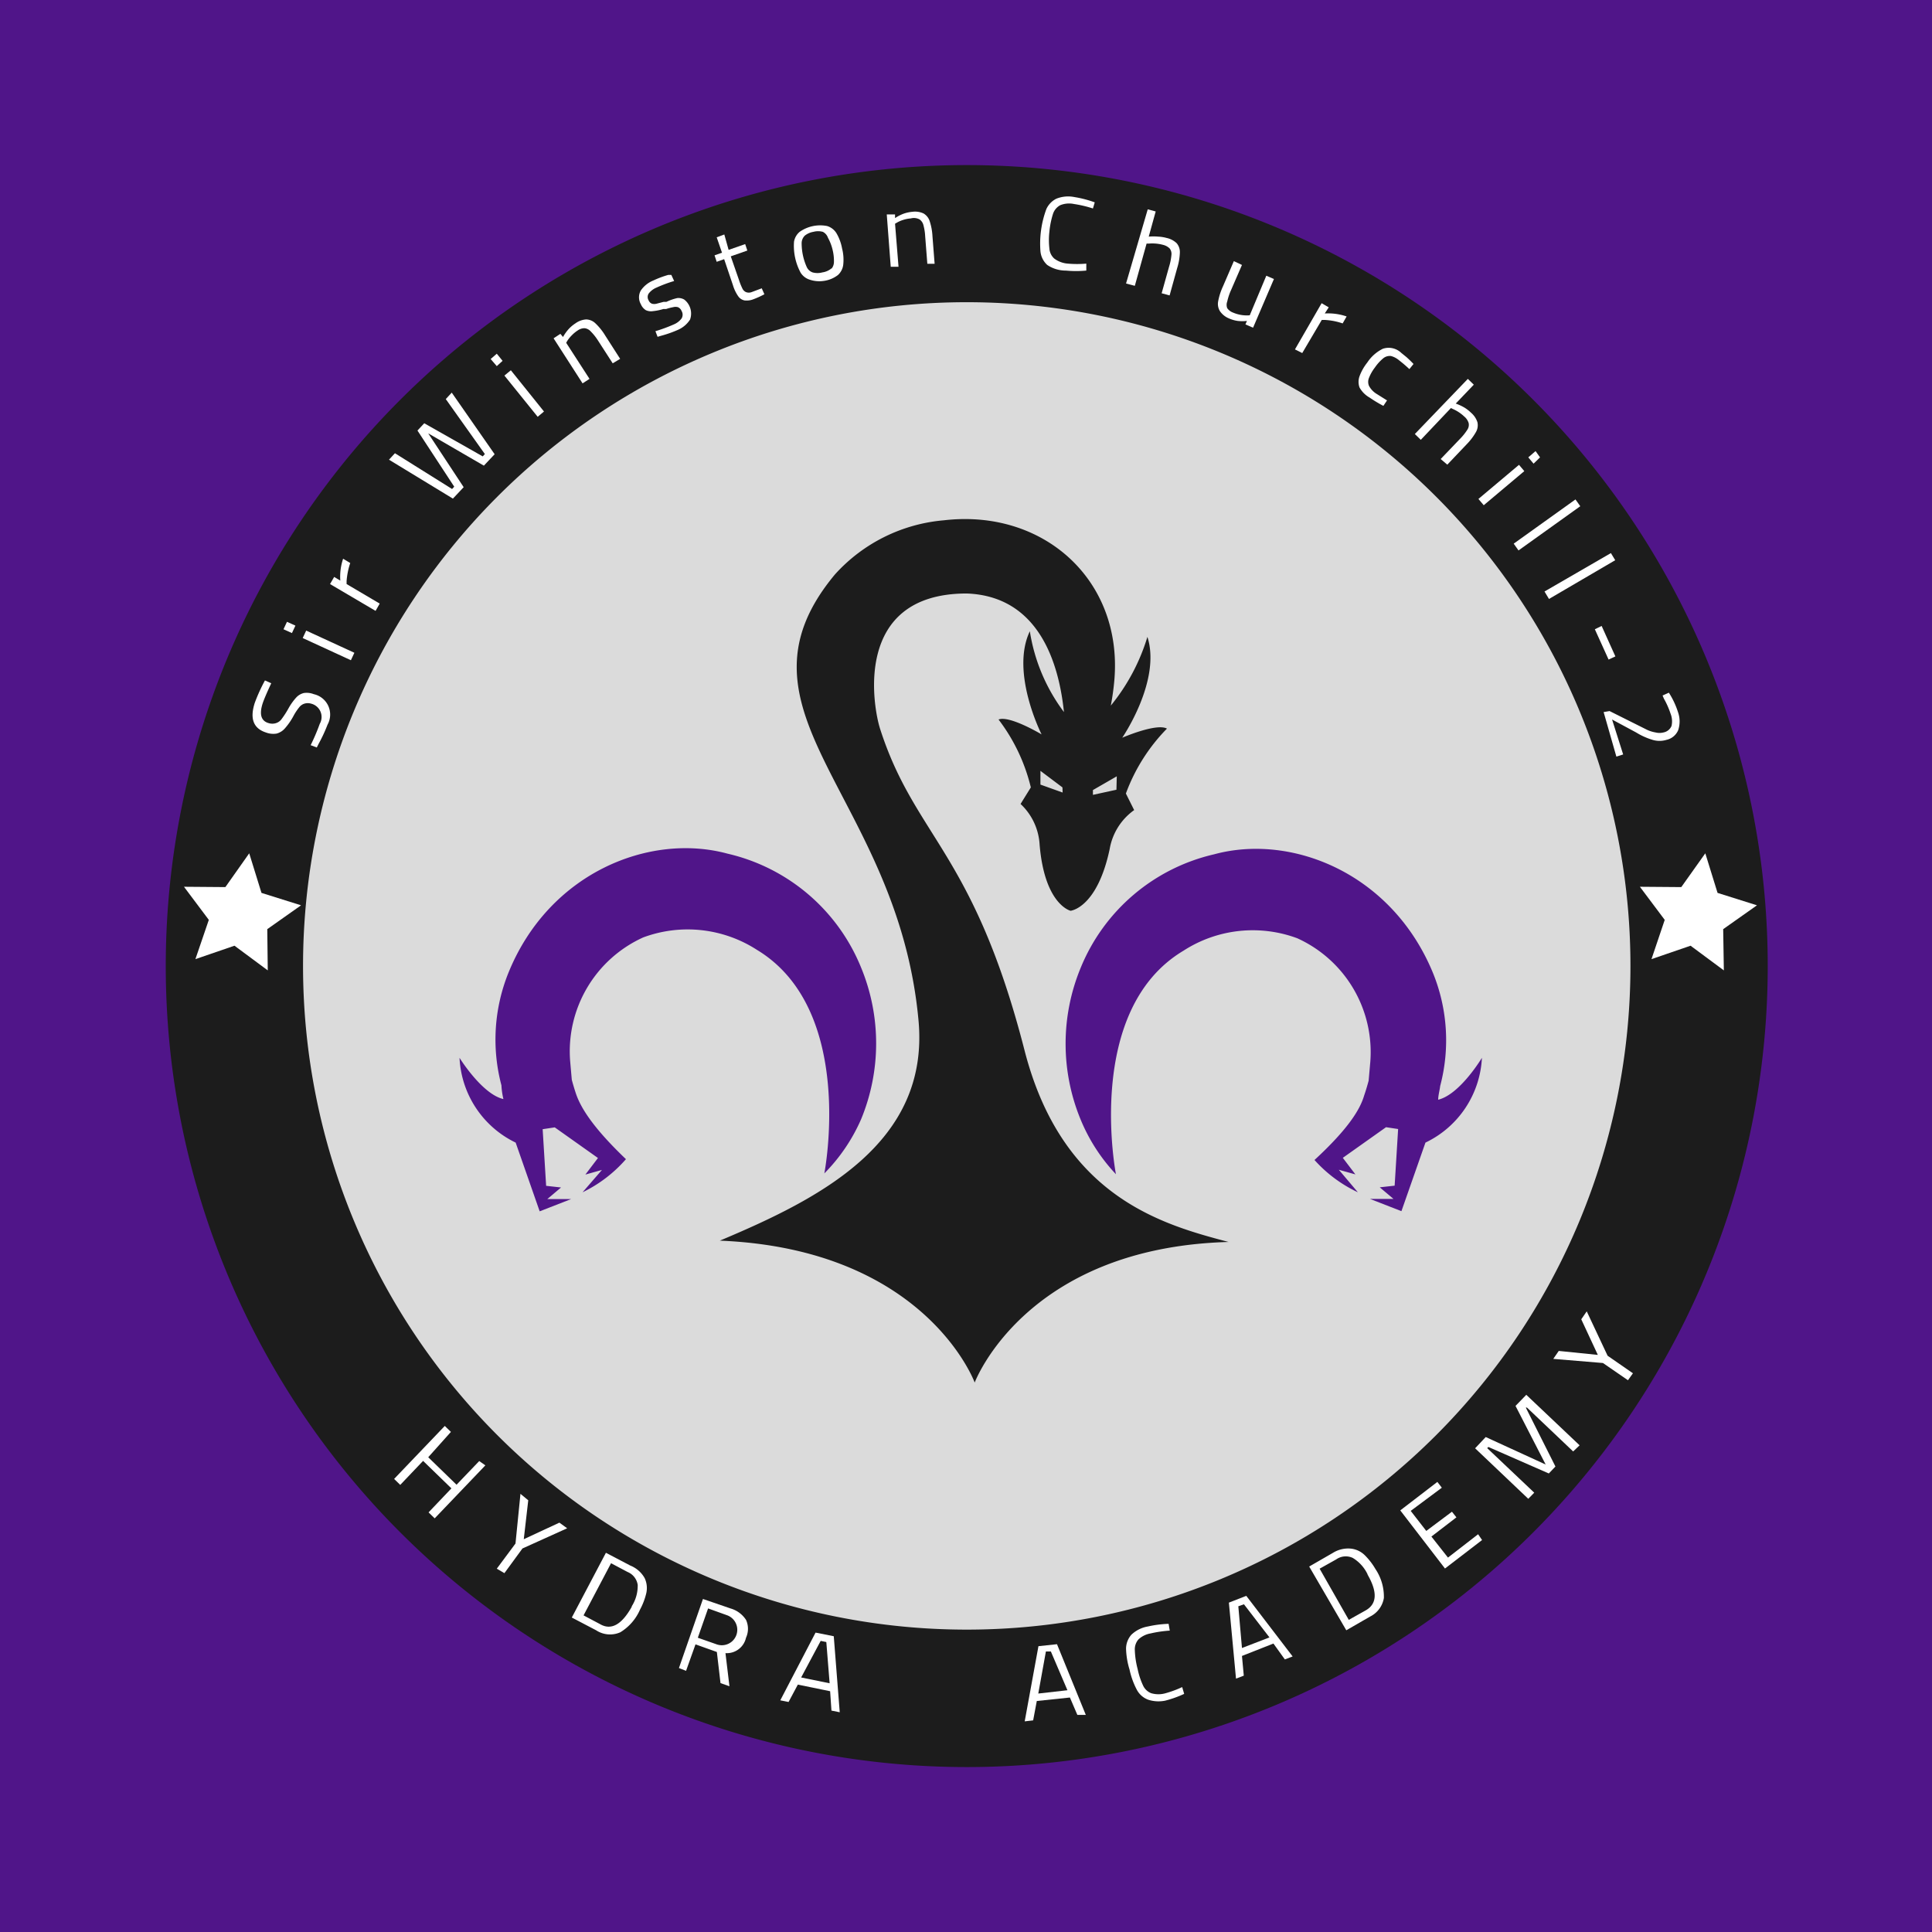 <svg id="Layer_1" data-name="Layer 1" xmlns="http://www.w3.org/2000/svg" viewBox="0 0 116.67 116.67">
  <defs>
    <style>
      .cls-1 {
        fill: #501589;
      }

      .cls-2 {
        fill: #dbdbdb;
      }

      .cls-3 {
        fill: #1c1c1c;
      }

      .cls-4 {
        fill: #fff;
      }
    </style>
  </defs>
  <title>SirWinstonChurchill-2-icon2</title>
  <rect class="cls-1" width="116.67" height="116.67"/>
  <circle class="cls-2" cx="58.34" cy="58.33" r="44.22"/>
  <path class="cls-3" d="M58.35,106.71a48.37,48.37,0,1,1,48.4-48.38A48.37,48.37,0,0,1,58.35,106.71Zm0-88.46A40.08,40.08,0,1,0,98.46,58.33,40.08,40.08,0,0,0,58.35,18.25Z"/>
  <path class="cls-4" d="M19.24,44.92l-0.11.22L18.76,45a12.26,12.26,0,0,0,.55-1.29,0.83,0.83,0,0,0-.53-1.22,0.7,0.7,0,0,0-.39,0,0.64,0.64,0,0,0-.32.22,3.4,3.4,0,0,0-.36.55,3.94,3.94,0,0,1-.51.73,1,1,0,0,1-.5.31,1.25,1.25,0,0,1-.65-0.07q-1.13-.37-0.66-1.8A10.42,10.42,0,0,1,16,41.09l0.38,0.17q-0.41.88-.52,1.22-0.32,1,.37,1.19a0.74,0.74,0,0,0,.43,0A0.66,0.66,0,0,0,17,43.43a5.59,5.59,0,0,0,.42-0.65,3.44,3.44,0,0,1,.47-0.66,0.91,0.91,0,0,1,.46-0.27,1.17,1.17,0,0,1,.6.07,1.26,1.26,0,0,1,.83,1.84A9.24,9.24,0,0,1,19.24,44.92Z"/>
  <path class="cls-4" d="M17.12,38l0.21-.45,0.51,0.23-0.21.45Zm1.16,0.53,0.21-.45,2.91,1.34-0.21.45Z"/>
  <path class="cls-4" d="M19.93,35.27l0.25-.43,0.37,0.22a3.42,3.42,0,0,1,.17-1.32L21.15,34a4.25,4.25,0,0,0-.15.57,4.41,4.41,0,0,0-.07.52v0.18l2,1.18-0.25.44Z"/>
  <path class="cls-4" d="M23.49,27.76l0.36-.39,3.45,2.16,0.13-.14L25.21,26l0.41-.44,3.53,2,0.13-.14-2.36-3.32,0.36-.39,2.59,3.72-0.65.69-3.36-1.95L28,29.42l-0.65.69Z"/>
  <path class="cls-4" d="M29.63,21.68L30,21.36l0.35,0.43L30,22.11Zm0.83,1,0.39-.32,2,2.49-0.38.32Z"/>
  <path class="cls-4" d="M33.43,20.43l0.41-.27L34,20.35a2.55,2.55,0,0,1,.35-0.49,2.15,2.15,0,0,1,.41-0.34,1.22,1.22,0,0,1,.64-0.23,0.83,0.83,0,0,1,.55.23,3.52,3.52,0,0,1,.59.73l0.91,1.42L37,21.94l-0.91-1.41A3.27,3.27,0,0,0,35.66,20a0.58,0.58,0,0,0-.36-0.18,0.72,0.72,0,0,0-.42.14,2,2,0,0,0-.36.3,1.9,1.9,0,0,0-.26.32l-0.07.12,1.41,2.18-0.42.27Z"/>
  <path class="cls-4" d="M39.91,20.28l-0.2.06L39.58,20a9.35,9.35,0,0,0,1.09-.4,1.14,1.14,0,0,0,.49-0.37,0.44,0.44,0,0,0,0-.45,0.42,0.42,0,0,0-.22-0.23,0.55,0.55,0,0,0-.29,0,3,3,0,0,0-.42.11l-0.17,0a3.15,3.15,0,0,1-.64.13A0.73,0.73,0,0,1,39,18.73a0.78,0.78,0,0,1-.3-0.36,0.83,0.83,0,0,1,0-.83,1.66,1.66,0,0,1,.75-0.6,5.91,5.91,0,0,1,.91-0.34l0.18,0,0.17,0.37a8.12,8.12,0,0,0-1.07.4,1.15,1.15,0,0,0-.47.36,0.39,0.39,0,0,0,0,.41,0.36,0.36,0,0,0,.2.2,0.54,0.54,0,0,0,.28,0l0.42-.11,0.17,0A3.16,3.16,0,0,1,40.9,18a0.7,0.7,0,0,1,.42.09,1.07,1.07,0,0,1,.35,1.21,1.66,1.66,0,0,1-.78.64A6.77,6.77,0,0,1,39.91,20.28Z"/>
  <path class="cls-4" d="M44.95,18.14a0.61,0.61,0,0,1-.37-0.25,2.3,2.3,0,0,1-.31-0.64l-0.54-1.6-0.45.16-0.13-.39,0.45-.16-0.32-.93,0.46-.17L44,15.09l1-.35,0.13,0.39-1,.35,0.5,1.44a3.76,3.76,0,0,0,.2.5,0.44,0.44,0,0,0,.22.22,0.48,0.48,0,0,0,.34,0L46,17.41l0.16,0.36a5.29,5.29,0,0,1-.66.3A1.1,1.1,0,0,1,44.95,18.14Z"/>
  <path class="cls-4" d="M48.9,16.89a1,1,0,0,1-.55-0.42,3.43,3.43,0,0,1-.4-1.88A1,1,0,0,1,48.29,14a2.16,2.16,0,0,1,1.66-.35,1,1,0,0,1,.56.43,2.79,2.79,0,0,1,.34.92,2.74,2.74,0,0,1,.07,1,1,1,0,0,1-.32.61,1.8,1.8,0,0,1-.83.35A1.82,1.82,0,0,1,48.9,16.89Zm1.31-.66a0.64,0.64,0,0,0,.15-0.41,2.76,2.76,0,0,0-.08-0.73A2.84,2.84,0,0,0,50,14.36,0.63,0.63,0,0,0,49.69,14a1.09,1.09,0,0,0-.57,0,1.13,1.13,0,0,0-.52.23,0.65,0.65,0,0,0-.19.43,3.52,3.52,0,0,0,.31,1.47,0.62,0.62,0,0,0,.35.32,1.13,1.13,0,0,0,.59,0,1.1,1.1,0,0,0,.56-0.25h0Z"/>
  <path class="cls-4" d="M53.55,12.95h0.5v0.22a2.49,2.49,0,0,1,.53-0.27,2.12,2.12,0,0,1,.52-0.11,1.21,1.21,0,0,1,.67.1,0.83,0.83,0,0,1,.37.46,3.46,3.46,0,0,1,.17.92l0.13,1.66H56l-0.13-1.66a3.24,3.24,0,0,0-.11-0.69,0.59,0.59,0,0,0-.23-0.33A0.72,0.72,0,0,0,55,13.19a2,2,0,0,0-.46.09,1.91,1.91,0,0,0-.37.16l-0.12.07,0.21,2.6H53.79Z"/>
  <path class="cls-4" d="M63.24,16a1.28,1.28,0,0,1-.41-0.83,6,6,0,0,1,.36-2.55A1.3,1.3,0,0,1,63.79,12a1.91,1.91,0,0,1,1.09-.1,6.63,6.63,0,0,1,1.23.32L66,12.59a7,7,0,0,0-1.14-.27,1.43,1.43,0,0,0-.83.07,0.92,0.92,0,0,0-.44.52A5.16,5.16,0,0,0,63.37,14a4.48,4.48,0,0,0,0,1,0.9,0.9,0,0,0,.29.61,1.56,1.56,0,0,0,.83.31,6.45,6.45,0,0,0,1.11,0v0.42a6.5,6.5,0,0,1-1.23,0A2,2,0,0,1,63.24,16Z"/>
  <path class="cls-4" d="M69.31,12.64l0.48,0.13-0.42,1.52a3.09,3.09,0,0,1,.57,0,2.24,2.24,0,0,1,.51.08,1.26,1.26,0,0,1,.61.32,0.83,0.83,0,0,1,.19.56,3.53,3.53,0,0,1-.16.93l-0.46,1.66-0.48-.13L70.6,16.1a3.37,3.37,0,0,0,.14-0.7A0.53,0.53,0,0,0,70.63,15a0.87,0.87,0,0,0-.42-0.22,2.44,2.44,0,0,0-.83-0.07H69.24l-0.71,2.55L68,17.12Z"/>
  <path class="cls-4" d="M73.67,18.79a0.83,0.83,0,0,1-.11-0.58,3.77,3.77,0,0,1,.29-0.91l0.66-1.53L75,16l-0.66,1.52a3.57,3.57,0,0,0-.23.69,0.56,0.56,0,0,0,0,.4,0.75,0.75,0,0,0,.36.27,2.11,2.11,0,0,0,1,.16l1-2.39,0.46,0.2-1.26,2.94-0.46-.2,0.09-.21a2.49,2.49,0,0,1-.56,0,2,2,0,0,1-.52-0.15A1.22,1.22,0,0,1,73.67,18.79Z"/>
  <path class="cls-4" d="M79.81,18.31l0.43,0.25L80,18.93a3.45,3.45,0,0,1,1.32.18l-0.24.42a4.14,4.14,0,0,0-.57-0.15A4.38,4.38,0,0,0,80,19.32H79.82l-1.18,2L78.2,21.1Z"/>
  <path class="cls-4" d="M82.1,23.4a1,1,0,0,1,0-.68,3,3,0,0,1,.47-0.83,2.38,2.38,0,0,1,.94-0.83,1.1,1.1,0,0,1,1.11.25l0.32,0.26c0.11,0.1.25,0.23,0.42,0.41l-0.25.31a8.09,8.09,0,0,0-.62-0.53A1.24,1.24,0,0,0,84,21.5a0.62,0.62,0,0,0-.46.13,2.69,2.69,0,0,0-.51.56,2.57,2.57,0,0,0-.36.63,0.63,0.63,0,0,0,0,.48,1.29,1.29,0,0,0,.42.46l0.67,0.42-0.22.33a8,8,0,0,1-.83-0.5A1.59,1.59,0,0,1,82.1,23.4Z"/>
  <path class="cls-4" d="M88.64,22.88L89,23.23l-1.09,1.14a3.18,3.18,0,0,1,.52.24,2.34,2.34,0,0,1,.41.32,1.26,1.26,0,0,1,.38.57,0.83,0.83,0,0,1-.09.59,3.61,3.61,0,0,1-.57.75L87.4,28.06,87,27.72l1.16-1.21a3.37,3.37,0,0,0,.45-0.56,0.53,0.53,0,0,0,.08-0.4,0.83,0.83,0,0,0-.27-0.4,2.4,2.4,0,0,0-.68-0.45l-0.12-.06-1.82,1.92-0.36-.35Z"/>
  <path class="cls-4" d="M91.73,28.07l0.32,0.38-2.45,2.06-0.32-.38Zm1-.83L93,27.62,92.61,28l-0.32-.38Z"/>
  <path class="cls-4" d="M95.14,30.16l0.29,0.41L91.7,33.24l-0.29-.41Z"/>
  <path class="cls-4" d="M97.28,33.4l0.26,0.43-4,2.34-0.27-.45Z"/>
  <path class="cls-4" d="M96.72,37.8l0.83,1.84-0.41.19L96.31,38Z"/>
  <path class="cls-4" d="M97.2,42.94l1.66,0.83,0.62,0.31a2,2,0,0,0,.49.15,1,1,0,0,0,.49,0,0.66,0.66,0,0,0,.48-0.39,1.25,1.25,0,0,0-.06-0.75,5,5,0,0,0-.4-0.9L100.4,42l0.38-.17a5,5,0,0,1,.56,1.2,1.66,1.66,0,0,1,0,1.07,1,1,0,0,1-.71.58,1.45,1.45,0,0,1-.83,0,4.15,4.15,0,0,1-1-.45l-1.45-.78,0.67,2.11-0.41.13L96.84,43Z"/>
  <path class="cls-4" d="M29.31,88.49l-3.06,3.2-0.37-.36,1.38-1.45-1.71-1.66-1.38,1.45-0.37-.36,3.06-3.2,0.37,0.36L25.86,88l1.71,1.66,1.37-1.43Z"/>
  <path class="cls-4" d="M31.13,93.21l0.3-3L31.9,90.6l-0.27,2.35,2.15-1,0.47,0.34-2.7,1.22L30.46,95,30,94.73Z"/>
  <path class="cls-4" d="M38.93,95.3a1.41,1.41,0,0,1,.1.9,4,4,0,0,1-.38,1,3,3,0,0,1-1.19,1.37A1.53,1.53,0,0,1,36,98.45l-1.47-.77,2.06-3.91,1.47,0.77A1.73,1.73,0,0,1,38.93,95.3ZM38.15,97a2.31,2.31,0,0,0,.36-1.29,1,1,0,0,0-.61-0.78l-1-.53-1.66,3.15,1,0.53q1,0.58,1.91-1.05v0Z"/>
  <path class="cls-4" d="M42.45,96.56l1.66,0.57a1.66,1.66,0,0,1,.94.69,1.29,1.29,0,0,1,0,1.08,1.19,1.19,0,0,1-1.24.93l0.24,2-0.54-.19-0.22-1.88L42,99.3l-0.57,1.6L41,100.73Zm0.83,2.74a0.93,0.93,0,0,0,.62-1.76h0l-1.14-.41L42.14,98.9Z"/>
  <path class="cls-4" d="M50.13,102.13l-1.95-.4-0.56,1.05-0.5-.1,2.13-4.09,1.1,0.22,0.36,4.59-0.5-.1Zm-1.75-.83,1.72,0.35L49.9,99.16l-0.34-.07Z"/>
  <path class="cls-4" d="M64.61,102.51l-2,.21-0.22,1.17-0.51.06,0.83-4.54,1.12-.12,1.74,4.27-0.51,0Zm-1.91-.24,1.76-.2-1-2.34H63.16Z"/>
  <path class="cls-4" d="M69.33,102.64a1.28,1.28,0,0,1-.68-0.6,4.76,4.76,0,0,1-.44-1.22A4.69,4.69,0,0,1,68,99.55a1.29,1.29,0,0,1,.32-0.83,1.9,1.9,0,0,1,1-.5,6.63,6.63,0,0,1,1.25-.16l0.07,0.41a7.12,7.12,0,0,0-1.16.17,1.43,1.43,0,0,0-.73.36,0.91,0.91,0,0,0-.22.65,5.08,5.08,0,0,0,.17,1.14,4.41,4.41,0,0,0,.33,1,0.9,0.9,0,0,0,.49.46,1.55,1.55,0,0,0,.87,0,6.39,6.39,0,0,0,1-.37l0.12,0.41a6.52,6.52,0,0,1-1.15.41A2,2,0,0,1,69.33,102.64Z"/>
  <path class="cls-4" d="M76.9,99.25L75,100l0.11,1.19-0.47.18-0.43-4.59,1.05-.41,2.8,3.66-0.47.18ZM75,99.52l1.66-.64-1.54-2L74.78,97Z"/>
  <path class="cls-4" d="M81.59,93.52a1.41,1.41,0,0,1,.83.4,4,4,0,0,1,.64.83,3,3,0,0,1,.51,1.75,1.53,1.53,0,0,1-.83,1.12l-1.44.83L79.06,94.6l1.44-.83A1.74,1.74,0,0,1,81.59,93.52Zm1,1.56a2.31,2.31,0,0,0-.9-1,1,1,0,0,0-1,.09l-1,.56,1.76,3.09,1-.56q1.06-.58.13-2.18h0Z"/>
  <path class="cls-4" d="M85.19,91.24l0.94,1.21,1.55-1.16,0.27,0.34-1.51,1.16,1,1.27,1.82-1.41L89.5,93l-2.24,1.72-2.7-3.51,2.24-1.72,0.27,0.35Z"/>
  <path class="cls-4" d="M92.17,84.23l3.22,3.05L95,87.65,92.21,85,92.14,85l1.79,3.56-0.4.42-3.65-1.6-0.07.07,2.84,2.69-0.36.37-3.21-3.05,0.64-.68,3.62,1.66-1.82-3.54Z"/>
  <path class="cls-4" d="M96.8,82.31l-3-.25,0.33-.48,2.36,0.24-1-2.15,0.33-.48,1.26,2.68,1.53,1.06-0.3.42Z"/>
  <polygon class="cls-4" points="15.79 53.92 18.18 54.67 16.14 56.11 16.17 58.6 14.16 57.11 11.8 57.92 12.61 55.55 11.11 53.55 13.61 53.57 15.05 51.53 15.79 53.92"/>
  <polygon class="cls-4" points="103.72 53.92 106.1 54.67 104.06 56.11 104.1 58.6 102.09 57.11 99.73 57.92 100.53 55.55 99.03 53.55 101.53 53.57 102.98 51.53 103.72 53.92"/>
  <path class="cls-1" d="M86.85,66.41c0-.27.09-0.56,0.12-0.83h0a10.78,10.78,0,0,0-.45-6.86c-2.49-6-8.53-8.4-13.2-7.13a11.49,11.49,0,0,0-8.07,6.88,12,12,0,0,0,0,9.12,10.78,10.78,0,0,0,2.14,3.32S65.45,61,71.47,57.41a7.71,7.71,0,0,1,6.87-.75,7.55,7.55,0,0,1,4.41,7.46l-0.1,1.14c-0.15.56-.27,0.89-0.27,0.89-0.24.83-.94,2-3,3.9A8.22,8.22,0,0,0,82,72l-1.15-1.36,1,0.28-0.76-1,2.61-1.85,0.73,0.11-0.21,3.42-0.9.1,0.83,0.7H82.73l1.9,0.74L86.08,69a6,6,0,0,0,3.41-5.12S88.17,66.09,86.85,66.41Z"/>
  <path class="cls-1" d="M52,58.43a11.49,11.49,0,0,0-8.07-6.88c-4.68-1.27-10.73,1.13-13.2,7.13a10.78,10.78,0,0,0-.45,6.86h0a4.55,4.55,0,0,0,.12.83c-1.29-.29-2.65-2.49-2.65-2.49A6,6,0,0,0,31.14,69l1.45,4.15,1.9-.74H33.05l0.83-.7-0.9-.1-0.21-3.42,0.73-.11,2.61,1.85-0.76,1,1-.28L35.18,72a8.22,8.22,0,0,0,2.62-2c-2-1.91-2.71-3.09-3-3.9,0,0-.12-0.34-0.27-0.89l-0.1-1.14a7.55,7.55,0,0,1,4.41-7.46,7.71,7.71,0,0,1,6.87.75c6,3.62,4.07,13.5,4.07,13.5A10.78,10.78,0,0,0,52,67.59,12,12,0,0,0,52,58.43Z"/>
  <path class="cls-3" d="M61.87,63.43c-3.08-12-6.63-12.88-8.73-19.44-0.41-1.3-1.66-8.15,5.24-8.15C62.71,36,63.94,40,64.25,43a10.93,10.93,0,0,1-2.06-4.88c-1.19,2.49.71,6.23,0.71,6.23s-1.93-1.16-2.6-.9a11,11,0,0,1,1.95,4.1l-0.62,1A3.64,3.64,0,0,1,62.78,51c0.3,3.64,1.87,4,1.87,4s1.6-.15,2.36-3.72a3.64,3.64,0,0,1,1.48-2.36l-0.5-1A11,11,0,0,1,70.47,44c-0.63-.35-2.7.55-2.7,0.55s2.37-3.45,1.52-6.09a12.08,12.08,0,0,1-2.21,4.15A15.28,15.28,0,0,0,67.3,41C67.77,35,63,30.72,57,31.42a10,10,0,0,0-6.58,3.27C43.5,43,54.23,48,55.47,61.65c0.66,7.37-5.95,10.73-12,13.27,12.44,0.51,15.39,8.57,15.39,8.57S61.9,75.34,74.19,75C70.21,73.95,64.15,72.3,61.87,63.43Zm2.3-15.57-1.34-.48V46.55l1.33,1Zm3.25-.17L66,48V47.71l1.44-.83Z"/>
</svg>
